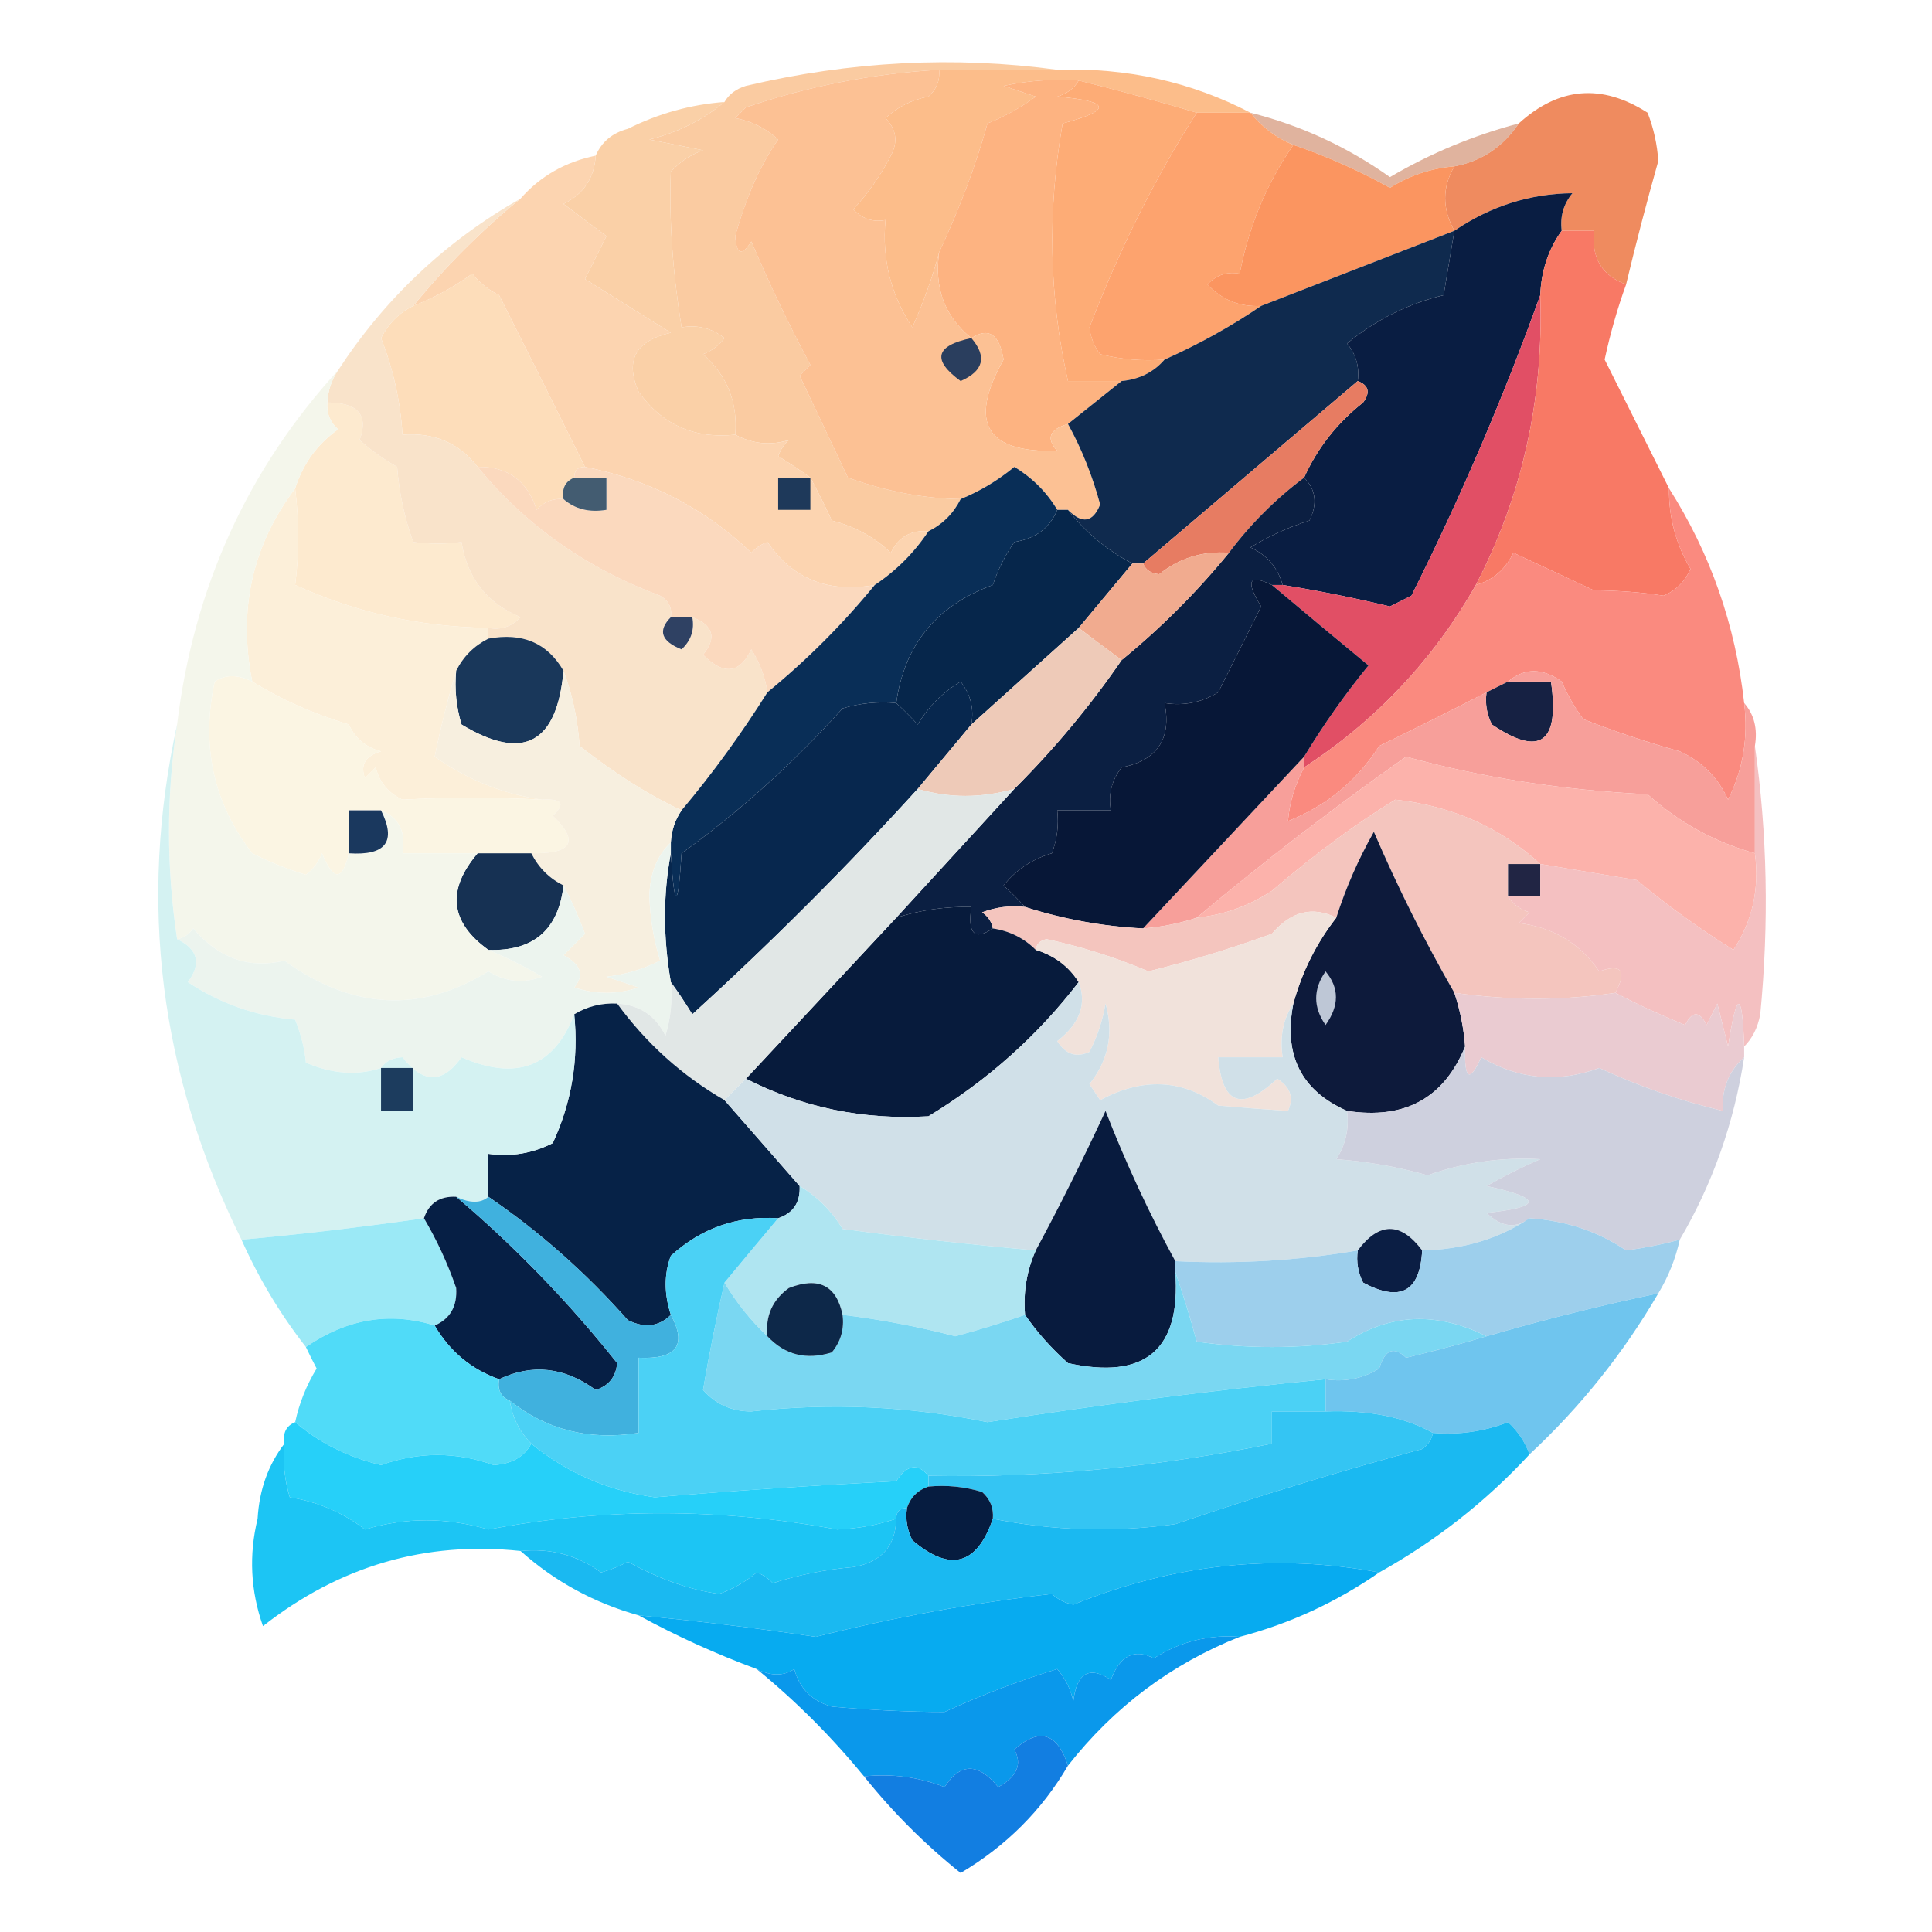 <?xml version="1.0" encoding="UTF-8"?>
<!DOCTYPE svg PUBLIC "-//W3C//DTD SVG 1.1//EN" "http://www.w3.org/Graphics/SVG/1.1/DTD/svg11.dtd">
<svg xmlns="http://www.w3.org/2000/svg" version="1.1" width="180px" height="180px" style="shape-rendering:geometricPrecision; text-rendering:geometricPrecision; image-rendering:optimizeQuality; fill-rule:evenodd; clip-rule:evenodd" xmlns:xlink="http://www.w3.org/1999/xlink">
<g><path style="opacity:0.999" fill="#fcbd8a" d="M 87.5,6.5 C 91.167,6.5 94.833,6.5 98.5,6.5C 104.964,6.286 110.964,7.619 116.5,10.5C 114.833,10.5 113.167,10.5 111.5,10.5C 107.947,9.439 104.281,8.439 100.5,7.5C 98.143,7.337 95.81,7.503 93.5,8C 94.5,8.333 95.5,8.667 96.5,9C 95.109,10.02 93.609,10.853 92,11.5C 90.923,15.381 89.423,19.381 87.5,23.5C 86.876,25.834 86.043,28.167 85,30.5C 82.994,27.464 82.16,24.131 82.5,20.5C 81.325,20.719 80.325,20.386 79.5,19.5C 80.906,17.974 82.072,16.307 83,14.5C 83.684,13.216 83.517,12.05 82.5,11C 83.623,9.956 84.956,9.29 86.5,9C 87.252,8.329 87.586,7.496 87.5,6.5 Z"/></g>
<g><path style="opacity:0.999" fill="#fdac76" d="M 100.5,7.5 C 104.281,8.439 107.947,9.439 111.5,10.5C 107.675,16.452 104.342,23.119 101.5,30.5C 101.608,31.442 101.941,32.275 102.5,33C 104.473,33.495 106.473,33.662 108.5,33.5C 107.486,34.674 106.153,35.34 104.5,35.5C 102.833,35.5 101.167,35.5 99.5,35.5C 97.737,27.665 97.571,19.665 99,11.5C 103.665,10.261 103.498,9.428 98.5,9C 99.416,8.722 100.082,8.222 100.5,7.5 Z"/></g>
<g><path style="opacity:0.996" fill="#ef8b5f" d="M 151.5,26.5 C 149.259,25.7 148.259,24.034 148.5,21.5C 147.5,21.5 146.5,21.5 145.5,21.5C 145.33,20.178 145.663,19.011 146.5,18C 142.529,18.045 138.862,19.212 135.5,21.5C 134.359,19.451 134.359,17.451 135.5,15.5C 138.025,15.023 140.025,13.69 141.5,11.5C 145.236,8.1 149.236,7.767 153.5,10.5C 154.063,11.938 154.397,13.438 154.5,15C 153.423,18.808 152.423,22.642 151.5,26.5 Z"/></g>
<g><path style="opacity:1" fill="#facba1" d="M 98.5,6.5 C 94.833,6.5 91.167,6.5 87.5,6.5C 81.327,6.854 75.327,8.021 69.5,10C 69.167,10.333 68.833,10.667 68.5,11C 70.044,11.29 71.377,11.956 72.5,13C 70.855,15.332 69.522,18.332 68.5,22C 68.611,23.721 69.111,23.888 70,22.5C 71.669,26.426 73.503,30.259 75.5,34C 75.167,34.333 74.833,34.667 74.5,35C 76.004,38.184 77.504,41.351 79,44.5C 82.571,45.783 86.071,46.45 89.5,46.5C 88.833,47.833 87.833,48.833 86.5,49.5C 84.876,49.36 83.71,50.027 83,51.5C 81.448,50.034 79.615,49.034 77.5,48.5C 76.828,47.051 76.161,45.718 75.5,44.5C 74.602,43.842 73.602,43.176 72.5,42.5C 72.709,41.914 73.043,41.414 73.5,41C 71.772,41.526 70.106,41.359 68.5,40.5C 68.747,37.495 67.747,34.995 65.5,33C 66.308,32.692 66.975,32.192 67.5,31.5C 66.311,30.571 64.978,30.238 63.5,30.5C 62.664,25.308 62.331,20.474 62.5,16C 63.328,15.085 64.328,14.419 65.5,14C 63.833,13.667 62.167,13.333 60.5,13C 63.174,12.33 65.507,11.163 67.5,9.5C 67.918,8.778 68.584,8.278 69.5,8C 79.243,5.702 88.91,5.202 98.5,6.5 Z"/></g>
<g><path style="opacity:1" fill="#fdb381" d="M 100.5,7.5 C 100.082,8.222 99.416,8.722 98.5,9C 103.498,9.428 103.665,10.261 99,11.5C 97.571,19.665 97.737,27.665 99.5,35.5C 101.167,35.5 102.833,35.5 104.5,35.5C 102.833,36.833 101.167,38.167 99.5,39.5C 97.767,40.008 97.434,40.841 98.5,42C 91.854,42.215 90.188,39.382 93.5,33.5C 93.108,31.129 92.108,30.462 90.5,31.5C 88.018,29.497 87.018,26.831 87.5,23.5C 89.423,19.381 90.923,15.381 92,11.5C 93.609,10.853 95.109,10.02 96.5,9C 95.5,8.667 94.5,8.333 93.5,8C 95.81,7.503 98.143,7.337 100.5,7.5 Z"/></g>
<g><path style="opacity:0.999" fill="#fad0a7" d="M 67.5,9.5 C 65.507,11.163 63.174,12.33 60.5,13C 62.167,13.333 63.833,13.667 65.5,14C 64.328,14.419 63.328,15.085 62.5,16C 62.331,20.474 62.664,25.308 63.5,30.5C 64.978,30.238 66.311,30.571 67.5,31.5C 66.975,32.192 66.308,32.692 65.5,33C 67.747,34.995 68.747,37.495 68.5,40.5C 64.679,40.897 61.679,39.564 59.5,36.5C 58.213,33.578 59.213,31.745 62.5,31C 59.833,29.333 57.167,27.667 54.5,26C 55.167,24.667 55.833,23.333 56.5,22C 55.167,21 53.833,20 52.5,19C 54.376,18.082 55.376,16.582 55.5,14.5C 56.058,13.21 57.058,12.377 58.5,12C 61.353,10.57 64.353,9.737 67.5,9.5 Z"/></g>
<g><path style="opacity:0.753" fill="#d59a7e" d="M 116.5,10.5 C 121.202,11.684 125.535,13.684 129.5,16.5C 133.262,14.287 137.262,12.62 141.5,11.5C 140.025,13.69 138.025,15.023 135.5,15.5C 133.325,15.682 131.325,16.349 129.5,17.5C 126.627,15.897 123.627,14.564 120.5,13.5C 118.924,12.857 117.59,11.857 116.5,10.5 Z"/></g>
<g><path style="opacity:1" fill="#fcc194" d="M 87.5,6.5 C 87.586,7.496 87.252,8.329 86.5,9C 84.956,9.29 83.623,9.956 82.5,11C 83.517,12.05 83.684,13.216 83,14.5C 82.072,16.307 80.906,17.974 79.5,19.5C 80.325,20.386 81.325,20.719 82.5,20.5C 82.16,24.131 82.994,27.464 85,30.5C 86.043,28.167 86.876,25.834 87.5,23.5C 87.018,26.831 88.018,29.497 90.5,31.5C 92.108,30.462 93.108,31.129 93.5,33.5C 90.188,39.382 91.854,42.215 98.5,42C 97.434,40.841 97.767,40.008 99.5,39.5C 100.778,41.823 101.778,44.323 102.5,47C 101.824,48.683 100.824,48.85 99.5,47.5C 99.167,47.5 98.833,47.5 98.5,47.5C 97.521,45.855 96.188,44.521 94.5,43.5C 92.971,44.763 91.305,45.763 89.5,46.5C 86.071,46.45 82.571,45.783 79,44.5C 77.504,41.351 76.004,38.184 74.5,35C 74.833,34.667 75.167,34.333 75.5,34C 73.503,30.259 71.669,26.426 70,22.5C 69.111,23.888 68.611,23.721 68.5,22C 69.522,18.332 70.855,15.332 72.5,13C 71.377,11.956 70.044,11.29 68.5,11C 68.833,10.667 69.167,10.333 69.5,10C 75.327,8.021 81.327,6.854 87.5,6.5 Z"/></g>
<g><path style="opacity:1" fill="#fda36e" d="M 111.5,10.5 C 113.167,10.5 114.833,10.5 116.5,10.5C 117.59,11.857 118.924,12.857 120.5,13.5C 118.015,17.084 116.349,21.084 115.5,25.5C 114.325,25.281 113.325,25.614 112.5,26.5C 113.85,27.95 115.516,28.617 117.5,28.5C 114.728,30.39 111.728,32.057 108.5,33.5C 106.473,33.662 104.473,33.495 102.5,33C 101.941,32.275 101.608,31.442 101.5,30.5C 104.342,23.119 107.675,16.452 111.5,10.5 Z"/></g>
<g><path style="opacity:0.996" fill="#fb9560" d="M 120.5,13.5 C 123.627,14.564 126.627,15.897 129.5,17.5C 131.325,16.349 133.325,15.682 135.5,15.5C 134.359,17.451 134.359,19.451 135.5,21.5C 129.489,23.84 123.489,26.173 117.5,28.5C 115.516,28.617 113.85,27.95 112.5,26.5C 113.325,25.614 114.325,25.281 115.5,25.5C 116.349,21.084 118.015,17.084 120.5,13.5 Z"/></g>
<g><path style="opacity:1" fill="#fcd4b0" d="M 55.5,14.5 C 55.376,16.582 54.376,18.082 52.5,19C 53.833,20 55.167,21 56.5,22C 55.833,23.333 55.167,24.667 54.5,26C 57.167,27.667 59.833,29.333 62.5,31C 59.213,31.745 58.213,33.578 59.5,36.5C 61.679,39.564 64.679,40.897 68.5,40.5C 70.106,41.359 71.772,41.526 73.5,41C 73.043,41.414 72.709,41.914 72.5,42.5C 73.602,43.176 74.602,43.842 75.5,44.5C 76.161,45.718 76.828,47.051 77.5,48.5C 79.615,49.034 81.448,50.034 83,51.5C 83.71,50.027 84.876,49.36 86.5,49.5C 85.167,51.5 83.5,53.167 81.5,54.5C 77.17,55.268 73.837,53.935 71.5,50.5C 70.914,50.709 70.414,51.043 70,51.5C 65.667,47.36 60.5,44.694 54.5,43.5C 51.862,38.183 49.196,32.85 46.5,27.5C 45.522,27.023 44.689,26.357 44,25.5C 42.259,26.758 40.426,27.758 38.5,28.5C 41.527,24.806 44.86,21.473 48.5,18.5C 50.336,16.412 52.669,15.079 55.5,14.5 Z"/></g>
<g><path style="opacity:1" fill="#fdddba" d="M 54.5,43.5 C 53.833,43.5 53.5,43.833 53.5,44.5C 52.662,44.842 52.328,45.508 52.5,46.5C 51.504,46.414 50.671,46.748 50,47.5C 49.125,44.785 47.292,43.452 44.5,43.5C 42.771,41.273 40.438,40.273 37.5,40.5C 37.308,37.399 36.642,34.399 35.5,31.5C 36.188,30.145 37.188,29.145 38.5,28.5C 40.426,27.758 42.259,26.758 44,25.5C 44.689,26.357 45.522,27.023 46.5,27.5C 49.196,32.85 51.862,38.183 54.5,43.5 Z"/></g>
<g><path style="opacity:1" fill="#0f2a4e" d="M 135.5,21.5 C 135.167,23.5 134.833,25.5 134.5,27.5C 131.193,28.288 128.193,29.788 125.5,32C 126.337,33.011 126.67,34.178 126.5,35.5C 119.858,41.137 113.192,46.804 106.5,52.5C 106.167,52.5 105.833,52.5 105.5,52.5C 103.119,51.249 101.119,49.583 99.5,47.5C 100.824,48.85 101.824,48.683 102.5,47C 101.778,44.323 100.778,41.823 99.5,39.5C 101.167,38.167 102.833,36.833 104.5,35.5C 106.153,35.34 107.486,34.674 108.5,33.5C 111.728,32.057 114.728,30.39 117.5,28.5C 123.489,26.173 129.489,23.84 135.5,21.5 Z"/></g>
<g><path style="opacity:0.988" fill="#283d5d" d="M 90.5,31.5 C 91.976,33.23 91.642,34.563 89.5,35.5C 86.806,33.536 87.139,32.203 90.5,31.5 Z"/></g>
<g><path style="opacity:1" fill="#091d42" d="M 145.5,21.5 C 144.262,23.214 143.595,25.214 143.5,27.5C 140.085,37.006 136.085,46.34 131.5,55.5C 130.833,55.833 130.167,56.167 129.5,56.5C 126.18,55.703 122.846,55.036 119.5,54.5C 119.056,52.887 118.056,51.72 116.5,51C 118.219,49.943 120.053,49.11 122,48.5C 122.765,46.934 122.598,45.601 121.5,44.5C 122.737,41.755 124.57,39.422 127,37.5C 127.692,36.563 127.525,35.897 126.5,35.5C 126.67,34.178 126.337,33.011 125.5,32C 128.193,29.788 131.193,28.288 134.5,27.5C 134.833,25.5 135.167,23.5 135.5,21.5C 138.862,19.212 142.529,18.045 146.5,18C 145.663,19.011 145.33,20.178 145.5,21.5 Z"/></g>
<g><path style="opacity:1" fill="#fdeacf" d="M 30.5,37.5 C 33.361,37.513 34.361,38.679 33.5,41C 34.579,41.956 35.745,42.789 37,43.5C 37.186,45.901 37.686,48.234 38.5,50.5C 40.07,50.694 41.57,50.694 43,50.5C 43.532,53.865 45.366,56.198 48.5,57.5C 47.675,58.386 46.675,58.719 45.5,58.5C 39.171,58.416 33.171,57.083 27.5,54.5C 27.872,51.617 27.872,48.617 27.5,45.5C 28.224,43.215 29.558,41.382 31.5,40C 30.748,39.329 30.414,38.496 30.5,37.5 Z"/></g>
<g><path style="opacity:1" fill="#e14f65" d="M 143.5,27.5 C 143.833,37.154 141.833,46.154 137.5,54.5C 133.551,61.449 128.218,67.116 121.5,71.5C 121.5,71.167 121.5,70.833 121.5,70.5C 123.295,67.535 125.295,64.702 127.5,62C 124.461,59.49 121.461,56.99 118.5,54.5C 118.833,54.5 119.167,54.5 119.5,54.5C 122.846,55.036 126.18,55.703 129.5,56.5C 130.167,56.167 130.833,55.833 131.5,55.5C 136.085,46.34 140.085,37.006 143.5,27.5 Z"/></g>
<g><path style="opacity:1" fill="#f9e3ca" d="M 48.5,18.5 C 44.86,21.473 41.527,24.806 38.5,28.5C 37.188,29.145 36.188,30.145 35.5,31.5C 36.642,34.399 37.308,37.399 37.5,40.5C 40.438,40.273 42.771,41.273 44.5,43.5C 48.98,48.949 54.646,52.949 61.5,55.5C 62.297,55.957 62.631,56.624 62.5,57.5C 61.263,58.743 61.596,59.743 63.5,60.5C 64.386,59.675 64.719,58.675 64.5,57.5C 66.466,58.255 66.8,59.421 65.5,61C 67.419,62.934 68.919,62.767 70,60.5C 70.791,61.745 71.291,63.078 71.5,64.5C 69.066,68.382 66.399,72.048 63.5,75.5C 60.453,74.082 57.286,72.082 54,69.5C 53.814,66.964 53.314,64.631 52.5,62.5C 51.009,59.909 48.675,58.909 45.5,59.5C 45.5,59.167 45.5,58.833 45.5,58.5C 46.675,58.719 47.675,58.386 48.5,57.5C 45.366,56.198 43.532,53.865 43,50.5C 41.57,50.694 40.07,50.694 38.5,50.5C 37.686,48.234 37.186,45.901 37,43.5C 35.745,42.789 34.579,41.956 33.5,41C 34.361,38.679 33.361,37.513 30.5,37.5C 30.557,36.391 30.89,35.391 31.5,34.5C 35.88,27.786 41.547,22.452 48.5,18.5 Z"/></g>
<g><path style="opacity:1" fill="#1e395a" d="M 75.5,44.5 C 75.5,45.5 75.5,46.5 75.5,47.5C 74.5,47.5 73.5,47.5 72.5,47.5C 72.5,46.5 72.5,45.5 72.5,44.5C 73.5,44.5 74.5,44.5 75.5,44.5 Z"/></g>
<g><path style="opacity:1" fill="#e77c62" d="M 126.5,35.5 C 127.525,35.897 127.692,36.563 127,37.5C 124.57,39.422 122.737,41.755 121.5,44.5C 118.833,46.5 116.5,48.833 114.5,51.5C 112.046,51.321 109.879,51.987 108,53.5C 107.235,53.43 106.735,53.097 106.5,52.5C 113.192,46.804 119.858,41.137 126.5,35.5 Z"/></g>
<g><path style="opacity:1" fill="#f87965" d="M 145.5,21.5 C 146.5,21.5 147.5,21.5 148.5,21.5C 148.259,24.034 149.259,25.7 151.5,26.5C 150.685,28.754 150.019,31.087 149.5,33.5C 151.508,37.517 153.508,41.517 155.5,45.5C 155.462,48.181 156.129,50.681 157.5,53C 156.991,54.169 156.158,55.002 155,55.5C 152.958,55.182 150.791,55.015 148.5,55C 146,53.833 143.5,52.667 141,51.5C 140.241,53.063 139.074,54.063 137.5,54.5C 141.833,46.154 143.833,37.154 143.5,27.5C 143.595,25.214 144.262,23.214 145.5,21.5 Z"/></g>
<g><path style="opacity:1" fill="#fbd9be" d="M 44.5,43.5 C 47.292,43.452 49.125,44.785 50,47.5C 50.671,46.748 51.504,46.414 52.5,46.5C 53.568,47.434 54.901,47.768 56.5,47.5C 56.5,46.5 56.5,45.5 56.5,44.5C 55.5,44.5 54.5,44.5 53.5,44.5C 53.5,43.833 53.833,43.5 54.5,43.5C 60.5,44.694 65.667,47.36 70,51.5C 70.414,51.043 70.914,50.709 71.5,50.5C 73.837,53.935 77.17,55.268 81.5,54.5C 78.5,58.167 75.167,61.5 71.5,64.5C 71.291,63.078 70.791,61.745 70,60.5C 68.919,62.767 67.419,62.934 65.5,61C 66.8,59.421 66.466,58.255 64.5,57.5C 63.833,57.5 63.167,57.5 62.5,57.5C 62.631,56.624 62.297,55.957 61.5,55.5C 54.646,52.949 48.98,48.949 44.5,43.5 Z"/></g>
<g><path style="opacity:1" fill="#435c71" d="M 53.5,44.5 C 54.5,44.5 55.5,44.5 56.5,44.5C 56.5,45.5 56.5,46.5 56.5,47.5C 54.901,47.768 53.568,47.434 52.5,46.5C 52.328,45.508 52.662,44.842 53.5,44.5 Z"/></g>
<g><path style="opacity:1" fill="#06264b" d="M 98.5,47.5 C 98.833,47.5 99.167,47.5 99.5,47.5C 101.119,49.583 103.119,51.249 105.5,52.5C 103.833,54.5 102.167,56.5 100.5,58.5C 97.167,61.5 93.833,64.5 90.5,67.5C 90.762,66.022 90.429,64.689 89.5,63.5C 87.833,64.5 86.5,65.833 85.5,67.5C 84.818,66.757 84.151,66.091 83.5,65.5C 84.261,60.066 87.261,56.399 92.5,54.5C 92.977,53.069 93.643,51.736 94.5,50.5C 96.483,50.185 97.816,49.185 98.5,47.5 Z"/></g>
<g><path style="opacity:1" fill="#fcefd9" d="M 27.5,45.5 C 27.872,48.617 27.872,51.617 27.5,54.5C 33.171,57.083 39.171,58.416 45.5,58.5C 45.5,58.833 45.5,59.167 45.5,59.5C 44.167,60.167 43.167,61.167 42.5,62.5C 41.746,65.023 41.08,67.689 40.5,70.5C 43.595,72.664 46.928,73.998 50.5,74.5C 46.046,74.276 41.712,74.276 37.5,74.5C 36.201,73.91 35.368,72.91 35,71.5C 34.667,71.833 34.333,72.167 34,72.5C 33.544,71.256 34.044,70.423 35.5,70C 34.09,69.632 33.09,68.799 32.5,67.5C 29.155,66.489 26.155,65.156 23.5,63.5C 22.167,56.824 23.5,50.824 27.5,45.5 Z"/></g>
<g><path style="opacity:1" fill="#0b1f42" d="M 121.5,44.5 C 122.598,45.601 122.765,46.934 122,48.5C 120.053,49.11 118.219,49.943 116.5,51C 118.056,51.72 119.056,52.887 119.5,54.5C 119.167,54.5 118.833,54.5 118.5,54.5C 116.345,53.448 116.012,54.114 117.5,56.5C 116.167,59.167 114.833,61.833 113.5,64.5C 111.955,65.452 110.288,65.785 108.5,65.5C 109.167,68.833 107.833,70.833 104.5,71.5C 103.571,72.689 103.238,74.022 103.5,75.5C 101.833,75.5 100.167,75.5 98.5,75.5C 98.657,76.873 98.49,78.207 98,79.5C 96.155,80.049 94.655,81.049 93.5,82.5C 94.243,83.182 94.909,83.849 95.5,84.5C 94.127,84.343 92.793,84.51 91.5,85C 92.056,85.383 92.389,85.883 92.5,86.5C 90.797,87.66 90.131,86.993 90.5,84.5C 88.097,84.448 85.764,84.781 83.5,85.5C 87.167,81.5 90.833,77.5 94.5,73.5C 98.233,69.773 101.566,65.773 104.5,61.5C 108.167,58.5 111.5,55.167 114.5,51.5C 116.5,48.833 118.833,46.5 121.5,44.5 Z"/></g>
<g><path style="opacity:0.999" fill="#fa8a7f" d="M 155.5,45.5 C 159.356,51.565 161.689,58.231 162.5,65.5C 162.892,68.722 162.392,71.722 161,74.5C 160.07,72.448 158.57,70.948 156.5,70C 153.44,69.152 150.44,68.152 147.5,67C 146.707,65.915 146.04,64.748 145.5,63.5C 143.701,62.212 142.035,62.212 140.5,63.5C 139.833,63.833 139.167,64.167 138.5,64.5C 135.282,66.161 131.949,67.828 128.5,69.5C 126.419,72.748 123.586,75.081 120,76.5C 120.134,74.811 120.634,73.144 121.5,71.5C 128.218,67.116 133.551,61.449 137.5,54.5C 139.074,54.063 140.241,53.063 141,51.5C 143.5,52.667 146,53.833 148.5,55C 150.791,55.015 152.958,55.182 155,55.5C 156.158,55.002 156.991,54.169 157.5,53C 156.129,50.681 155.462,48.181 155.5,45.5 Z"/></g>
<g><path style="opacity:1" fill="#f1ab8f" d="M 114.5,51.5 C 111.5,55.167 108.167,58.5 104.5,61.5C 103.128,60.488 101.795,59.488 100.5,58.5C 102.167,56.5 103.833,54.5 105.5,52.5C 105.833,52.5 106.167,52.5 106.5,52.5C 106.735,53.097 107.235,53.43 108,53.5C 109.879,51.987 112.046,51.321 114.5,51.5 Z"/></g>
<g><path style="opacity:1" fill="#2f4163" d="M 62.5,57.5 C 63.167,57.5 63.833,57.5 64.5,57.5C 64.719,58.675 64.386,59.675 63.5,60.5C 61.596,59.743 61.263,58.743 62.5,57.5 Z"/></g>
<g><path style="opacity:1" fill="#092e57" d="M 98.5,47.5 C 97.816,49.185 96.483,50.185 94.5,50.5C 93.643,51.736 92.977,53.069 92.5,54.5C 87.261,56.399 84.261,60.066 83.5,65.5C 81.801,65.34 80.134,65.507 78.5,66C 73.867,71.145 68.867,75.645 63.5,79.5C 63.167,84.833 62.833,84.833 62.5,79.5C 62.5,79.167 62.5,78.833 62.5,78.5C 62.557,77.391 62.89,76.391 63.5,75.5C 66.399,72.048 69.066,68.382 71.5,64.5C 75.167,61.5 78.5,58.167 81.5,54.5C 83.5,53.167 85.167,51.5 86.5,49.5C 87.833,48.833 88.833,47.833 89.5,46.5C 91.305,45.763 92.971,44.763 94.5,43.5C 96.188,44.521 97.521,45.855 98.5,47.5 Z"/></g>
<g><path style="opacity:1" fill="#fbf5e3" d="M 23.5,63.5 C 26.155,65.156 29.155,66.489 32.5,67.5C 33.09,68.799 34.09,69.632 35.5,70C 34.044,70.423 33.544,71.256 34,72.5C 34.333,72.167 34.667,71.833 35,71.5C 35.368,72.91 36.201,73.91 37.5,74.5C 41.712,74.276 46.046,74.276 50.5,74.5C 52.379,74.393 52.712,74.893 51.5,76C 53.994,78.393 53.327,79.56 49.5,79.5C 47.833,79.5 46.167,79.5 44.5,79.5C 42.167,79.5 39.833,79.5 37.5,79.5C 37.843,77.517 37.176,76.183 35.5,75.5C 34.5,75.5 33.5,75.5 32.5,75.5C 32.5,76.833 32.5,78.167 32.5,79.5C 31.904,82.112 31.071,82.112 30,79.5C 29.692,80.308 29.192,80.975 28.5,81.5C 26.775,80.985 25.108,80.318 23.5,79.5C 19.883,74.834 18.716,69.5 20,63.5C 20.986,62.829 22.153,62.829 23.5,63.5 Z"/></g>
<g><path style="opacity:1" fill="#19375a" d="M 45.5,59.5 C 48.675,58.909 51.009,59.909 52.5,62.5C 51.893,69.297 48.726,70.964 43,67.5C 42.507,65.866 42.34,64.199 42.5,62.5C 43.167,61.167 44.167,60.167 45.5,59.5 Z"/></g>
<g><path style="opacity:1" fill="#07274e" d="M 90.5,67.5 C 88.833,69.5 87.167,71.5 85.5,73.5C 78.881,80.785 71.881,87.785 64.5,94.5C 63.824,93.398 63.158,92.398 62.5,91.5C 61.774,87.32 61.774,83.32 62.5,79.5C 62.833,84.833 63.167,84.833 63.5,79.5C 68.867,75.645 73.867,71.145 78.5,66C 80.134,65.507 81.801,65.34 83.5,65.5C 84.151,66.091 84.818,66.757 85.5,67.5C 86.5,65.833 87.833,64.5 89.5,63.5C 90.429,64.689 90.762,66.022 90.5,67.5 Z"/></g>
<g><path style="opacity:1" fill="#162143" d="M 140.5,63.5 C 141.833,63.5 143.167,63.5 144.5,63.5C 145.322,69.209 143.489,70.543 139,67.5C 138.517,66.552 138.351,65.552 138.5,64.5C 139.167,64.167 139.833,63.833 140.5,63.5 Z"/></g>
<g><path style="opacity:1" fill="#eecab8" d="M 100.5,58.5 C 101.795,59.488 103.128,60.488 104.5,61.5C 101.566,65.773 98.233,69.773 94.5,73.5C 91.421,74.372 88.421,74.372 85.5,73.5C 87.167,71.5 88.833,69.5 90.5,67.5C 93.833,64.5 97.167,61.5 100.5,58.5 Z"/></g>
<g><path style="opacity:1" fill="#f7efdf" d="M 42.5,62.5 C 42.34,64.199 42.507,65.866 43,67.5C 48.726,70.964 51.893,69.297 52.5,62.5C 53.314,64.631 53.814,66.964 54,69.5C 57.286,72.082 60.453,74.082 63.5,75.5C 62.89,76.391 62.557,77.391 62.5,78.5C 61.223,79.694 60.556,81.36 60.5,83.5C 60.572,85.56 60.905,87.56 61.5,89.5C 59.922,90.298 58.256,90.798 56.5,91C 57.5,91.333 58.5,91.667 59.5,92C 57.5,92.667 55.5,92.667 53.5,92C 54.458,90.853 54.125,89.853 52.5,89C 53.167,88.333 53.833,87.667 54.5,87C 53.901,85.377 53.234,83.877 52.5,82.5C 51.167,81.833 50.167,80.833 49.5,79.5C 53.327,79.56 53.994,78.393 51.5,76C 52.712,74.893 52.379,74.393 50.5,74.5C 46.928,73.998 43.595,72.664 40.5,70.5C 41.08,67.689 41.746,65.023 42.5,62.5 Z"/></g>
<g><path style="opacity:0.999" fill="#f79f9a" d="M 140.5,63.5 C 142.035,62.212 143.701,62.212 145.5,63.5C 146.04,64.748 146.707,65.915 147.5,67C 150.44,68.152 153.44,69.152 156.5,70C 158.57,70.948 160.07,72.448 161,74.5C 162.392,71.722 162.892,68.722 162.5,65.5C 163.434,66.568 163.768,67.901 163.5,69.5C 163.5,72.833 163.5,76.167 163.5,79.5C 159.739,78.453 156.406,76.62 153.5,74C 145.578,73.617 138.078,72.451 131,70.5C 124.275,75.236 117.775,80.236 111.5,85.5C 109.883,86.038 108.216,86.371 106.5,86.5C 111.528,81.141 116.528,75.807 121.5,70.5C 121.5,70.833 121.5,71.167 121.5,71.5C 120.634,73.144 120.134,74.811 120,76.5C 123.586,75.081 126.419,72.748 128.5,69.5C 131.949,67.828 135.282,66.161 138.5,64.5C 138.351,65.552 138.517,66.552 139,67.5C 143.489,70.543 145.322,69.209 144.5,63.5C 143.167,63.5 141.833,63.5 140.5,63.5 Z"/></g>
<g><path style="opacity:0.999" fill="#fcb2ab" d="M 163.5,79.5 C 163.937,82.807 163.27,85.807 161.5,88.5C 158.39,86.567 155.39,84.401 152.5,82C 149.487,81.498 146.487,80.998 143.5,80.5C 139.785,77.088 135.285,75.088 130,74.5C 126.373,76.71 122.54,79.543 118.5,83C 116.35,84.411 114.016,85.245 111.5,85.5C 117.775,80.236 124.275,75.236 131,70.5C 138.078,72.451 145.578,73.617 153.5,74C 156.406,76.62 159.739,78.453 163.5,79.5 Z"/></g>
<g><path style="opacity:1" fill="#071737" d="M 118.5,54.5 C 121.461,56.99 124.461,59.49 127.5,62C 125.295,64.702 123.295,67.535 121.5,70.5C 116.528,75.807 111.528,81.141 106.5,86.5C 102.738,86.309 99.071,85.642 95.5,84.5C 94.909,83.849 94.243,83.182 93.5,82.5C 94.655,81.049 96.155,80.049 98,79.5C 98.49,78.207 98.657,76.873 98.5,75.5C 100.167,75.5 101.833,75.5 103.5,75.5C 103.238,74.022 103.571,72.689 104.5,71.5C 107.833,70.833 109.167,68.833 108.5,65.5C 110.288,65.785 111.955,65.452 113.5,64.5C 114.833,61.833 116.167,59.167 117.5,56.5C 116.012,54.114 116.345,53.448 118.5,54.5 Z"/></g>
<g><path style="opacity:1" fill="#f4c5be" d="M 143.5,80.5 C 142.5,80.5 141.5,80.5 140.5,80.5C 140.5,81.5 140.5,82.5 140.5,83.5C 140.918,84.222 141.584,84.722 142.5,85C 142.167,85.333 141.833,85.667 141.5,86C 144.71,86.395 147.21,87.895 149,90.5C 151.093,89.766 151.593,90.433 150.5,92.5C 145.684,93.227 140.684,93.227 135.5,92.5C 132.718,87.661 130.218,82.661 128,77.5C 126.546,80.071 125.38,82.738 124.5,85.5C 122.291,84.401 120.291,84.901 118.5,87C 114.725,88.37 110.891,89.536 107,90.5C 103.917,89.194 100.75,88.194 97.5,87.5C 96.893,87.624 96.56,87.957 96.5,88.5C 95.395,87.4 94.062,86.733 92.5,86.5C 92.389,85.883 92.056,85.383 91.5,85C 92.793,84.51 94.127,84.343 95.5,84.5C 99.071,85.642 102.738,86.309 106.5,86.5C 108.216,86.371 109.883,86.038 111.5,85.5C 114.016,85.245 116.35,84.411 118.5,83C 122.54,79.543 126.373,76.71 130,74.5C 135.285,75.088 139.785,77.088 143.5,80.5 Z"/></g>
<g><path style="opacity:1" fill="#212544" d="M 143.5,80.5 C 143.5,81.5 143.5,82.5 143.5,83.5C 142.5,83.5 141.5,83.5 140.5,83.5C 140.5,82.5 140.5,81.5 140.5,80.5C 141.5,80.5 142.5,80.5 143.5,80.5 Z"/></g>
<g><path style="opacity:1" fill="#163153" d="M 44.5,79.5 C 46.167,79.5 47.833,79.5 49.5,79.5C 50.167,80.833 51.167,81.833 52.5,82.5C 52.027,86.638 49.694,88.638 45.5,88.5C 41.921,85.923 41.588,82.923 44.5,79.5 Z"/></g>
<g><path style="opacity:1" fill="#071b3c" d="M 92.5,86.5 C 94.062,86.733 95.395,87.4 96.5,88.5C 98.23,89.026 99.564,90.026 100.5,91.5C 96.675,96.485 92.008,100.652 86.5,104C 80.447,104.363 74.781,103.196 69.5,100.5C 74.167,95.5 78.833,90.5 83.5,85.5C 85.764,84.781 88.097,84.448 90.5,84.5C 90.131,86.993 90.797,87.66 92.5,86.5 Z"/></g>
<g><path style="opacity:1" fill="#f4f6eb" d="M 31.5,34.5 C 30.89,35.391 30.557,36.391 30.5,37.5C 30.414,38.496 30.748,39.329 31.5,40C 29.558,41.382 28.224,43.215 27.5,45.5C 23.5,50.824 22.167,56.824 23.5,63.5C 22.153,62.829 20.986,62.829 20,63.5C 18.716,69.5 19.883,74.834 23.5,79.5C 25.108,80.318 26.775,80.985 28.5,81.5C 29.192,80.975 29.692,80.308 30,79.5C 31.071,82.112 31.904,82.112 32.5,79.5C 35.954,79.733 36.954,78.4 35.5,75.5C 37.176,76.183 37.843,77.517 37.5,79.5C 39.833,79.5 42.167,79.5 44.5,79.5C 41.588,82.923 41.921,85.923 45.5,88.5C 47.158,89.181 48.825,90.015 50.5,91C 48.765,91.651 47.098,91.485 45.5,90.5C 39.163,94.403 32.83,94.07 26.5,89.5C 23.215,90.291 20.382,89.291 18,86.5C 17.617,87.056 17.117,87.389 16.5,87.5C 15.495,80.813 15.495,74.146 16.5,67.5C 18.041,54.763 23.041,43.763 31.5,34.5 Z"/></g>
<g><path style="opacity:1" fill="#1a385e" d="M 35.5,75.5 C 36.954,78.4 35.954,79.733 32.5,79.5C 32.5,78.167 32.5,76.833 32.5,75.5C 33.5,75.5 34.5,75.5 35.5,75.5 Z"/></g>
<g><path style="opacity:1" fill="#0d1a3b" d="M 135.5,92.5 C 136.038,94.117 136.371,95.784 136.5,97.5C 134.527,102.324 130.861,104.324 125.5,103.5C 121.225,101.617 119.558,98.284 120.5,93.5C 121.308,90.55 122.642,87.883 124.5,85.5C 125.38,82.738 126.546,80.071 128,77.5C 130.218,82.661 132.718,87.661 135.5,92.5 Z"/></g>
<g><path style="opacity:0.947" fill="#f4bdbe" d="M 163.5,69.5 C 164.657,77.656 164.823,85.99 164,94.5C 163.768,95.737 163.268,96.737 162.5,97.5C 162.318,92.206 161.818,92.206 161,97.5C 160.667,96.167 160.333,94.833 160,93.5C 159.667,94.167 159.333,94.833 159,95.5C 158.333,94.167 157.667,94.167 157,95.5C 154.749,94.588 152.583,93.588 150.5,92.5C 151.593,90.433 151.093,89.766 149,90.5C 147.21,87.895 144.71,86.395 141.5,86C 141.833,85.667 142.167,85.333 142.5,85C 141.584,84.722 140.918,84.222 140.5,83.5C 141.5,83.5 142.5,83.5 143.5,83.5C 143.5,82.5 143.5,81.5 143.5,80.5C 146.487,80.998 149.487,81.498 152.5,82C 155.39,84.401 158.39,86.567 161.5,88.5C 163.27,85.807 163.937,82.807 163.5,79.5C 163.5,76.167 163.5,72.833 163.5,69.5 Z"/></g>
<g><path style="opacity:1" fill="#ecf4ee" d="M 62.5,78.5 C 62.5,78.833 62.5,79.167 62.5,79.5C 61.774,83.32 61.774,87.32 62.5,91.5C 62.66,93.199 62.493,94.866 62,96.5C 61.082,94.624 59.582,93.624 57.5,93.5C 56.041,93.433 54.708,93.766 53.5,94.5C 51.623,99.401 48.123,100.734 43,98.5C 41.258,100.973 39.425,100.973 37.5,98.5C 36.584,98.543 35.917,98.876 35.5,99.5C 33.283,100.227 30.95,100.06 28.5,99C 28.384,97.732 28.051,96.398 27.5,95C 23.863,94.68 20.529,93.514 17.5,91.5C 18.789,89.781 18.455,88.447 16.5,87.5C 17.117,87.389 17.617,87.056 18,86.5C 20.382,89.291 23.215,90.291 26.5,89.5C 32.83,94.07 39.163,94.403 45.5,90.5C 47.098,91.485 48.765,91.651 50.5,91C 48.825,90.015 47.158,89.181 45.5,88.5C 49.694,88.638 52.027,86.638 52.5,82.5C 53.234,83.877 53.901,85.377 54.5,87C 53.833,87.667 53.167,88.333 52.5,89C 54.125,89.853 54.458,90.853 53.5,92C 55.5,92.667 57.5,92.667 59.5,92C 58.5,91.667 57.5,91.333 56.5,91C 58.256,90.798 59.922,90.298 61.5,89.5C 60.905,87.56 60.572,85.56 60.5,83.5C 60.556,81.36 61.223,79.694 62.5,78.5 Z"/></g>
<g><path style="opacity:1" fill="#bec7d6" d="M 123.5,90.5 C 124.788,92.035 124.788,93.701 123.5,95.5C 122.334,93.833 122.334,92.166 123.5,90.5 Z"/></g>
<g><path style="opacity:1" fill="#e1e7e6" d="M 85.5,73.5 C 88.421,74.372 91.421,74.372 94.5,73.5C 90.833,77.5 87.167,81.5 83.5,85.5C 78.833,90.5 74.167,95.5 69.5,100.5C 68.833,101.167 68.167,101.833 67.5,102.5C 63.544,100.212 60.211,97.212 57.5,93.5C 59.582,93.624 61.082,94.624 62,96.5C 62.493,94.866 62.66,93.199 62.5,91.5C 63.158,92.398 63.824,93.398 64.5,94.5C 71.881,87.785 78.881,80.785 85.5,73.5 Z"/></g>
<g><path style="opacity:1" fill="#eacbd1" d="M 150.5,92.5 C 152.583,93.588 154.749,94.588 157,95.5C 157.667,94.167 158.333,94.167 159,95.5C 159.333,94.833 159.667,94.167 160,93.5C 160.333,94.833 160.667,96.167 161,97.5C 161.818,92.206 162.318,92.206 162.5,97.5C 162.5,97.833 162.5,98.167 162.5,98.5C 161.069,99.78 160.402,101.447 160.5,103.5C 156.57,102.556 152.737,101.222 149,99.5C 145.168,100.916 141.501,100.583 138,98.5C 136.913,100.932 136.413,100.598 136.5,97.5C 136.371,95.784 136.038,94.117 135.5,92.5C 140.684,93.227 145.684,93.227 150.5,92.5 Z"/></g>
<g><path style="opacity:1" fill="#f1e2db" d="M 124.5,85.5 C 122.642,87.883 121.308,90.55 120.5,93.5C 119.549,94.919 119.216,96.585 119.5,98.5C 117.5,98.5 115.5,98.5 113.5,98.5C 113.859,102.926 115.693,103.593 119,100.5C 120.23,101.275 120.563,102.275 120,103.5C 118.026,103.374 115.859,103.208 113.5,103C 110.127,100.535 106.46,100.368 102.5,102.5C 102.167,102 101.833,101.5 101.5,101C 103.278,98.775 103.778,96.275 103,93.5C 102.727,95.101 102.227,96.601 101.5,98C 100.275,98.563 99.275,98.23 98.5,97C 100.606,95.363 101.272,93.529 100.5,91.5C 99.564,90.026 98.23,89.026 96.5,88.5C 96.56,87.957 96.893,87.624 97.5,87.5C 100.75,88.194 103.917,89.194 107,90.5C 110.891,89.536 114.725,88.37 118.5,87C 120.291,84.901 122.291,84.401 124.5,85.5 Z"/></g>
<g><path style="opacity:1" fill="#062247" d="M 57.5,93.5 C 60.211,97.212 63.544,100.212 67.5,102.5C 69.833,105.167 72.167,107.833 74.5,110.5C 74.573,112.027 73.906,113.027 72.5,113.5C 68.669,113.249 65.336,114.416 62.5,117C 61.862,118.707 61.862,120.54 62.5,122.5C 61.399,123.598 60.066,123.765 58.5,123C 54.572,118.564 50.239,114.731 45.5,111.5C 45.5,110.167 45.5,108.833 45.5,107.5C 47.604,107.799 49.604,107.466 51.5,106.5C 53.256,102.712 53.922,98.712 53.5,94.5C 54.708,93.766 56.041,93.433 57.5,93.5 Z"/></g>
<g><path style="opacity:0.999" fill="#d4f2f2" d="M 16.5,67.5 C 15.495,74.146 15.495,80.813 16.5,87.5C 18.455,88.447 18.789,89.781 17.5,91.5C 20.529,93.514 23.863,94.68 27.5,95C 28.051,96.398 28.384,97.732 28.5,99C 30.95,100.06 33.283,100.227 35.5,99.5C 35.917,98.876 36.584,98.543 37.5,98.5C 39.425,100.973 41.258,100.973 43,98.5C 48.123,100.734 51.623,99.401 53.5,94.5C 53.922,98.712 53.256,102.712 51.5,106.5C 49.604,107.466 47.604,107.799 45.5,107.5C 45.5,108.833 45.5,110.167 45.5,111.5C 44.798,112.116 43.798,112.116 42.5,111.5C 40.973,111.427 39.973,112.094 39.5,113.5C 33.6,114.344 27.933,115.011 22.5,115.5C 14.873,100.077 12.873,84.077 16.5,67.5 Z"/></g>
<g><path style="opacity:1" fill="#1c3c5e" d="M 35.5,99.5 C 36.5,99.5 37.5,99.5 38.5,99.5C 38.5,100.833 38.5,102.167 38.5,103.5C 37.5,103.5 36.5,103.5 35.5,103.5C 35.5,102.167 35.5,100.833 35.5,99.5 Z"/></g>
<g><path style="opacity:1" fill="#d0e0e8" d="M 100.5,91.5 C 101.272,93.529 100.606,95.363 98.5,97C 99.275,98.23 100.275,98.563 101.5,98C 102.227,96.601 102.727,95.101 103,93.5C 103.778,96.275 103.278,98.775 101.5,101C 101.833,101.5 102.167,102 102.5,102.5C 106.46,100.368 110.127,100.535 113.5,103C 115.859,103.208 118.026,103.374 120,103.5C 120.563,102.275 120.23,101.275 119,100.5C 115.693,103.593 113.859,102.926 113.5,98.5C 115.5,98.5 117.5,98.5 119.5,98.5C 119.216,96.585 119.549,94.919 120.5,93.5C 119.558,98.284 121.225,101.617 125.5,103.5C 125.714,105.144 125.38,106.644 124.5,108C 127.426,108.218 130.26,108.718 133,109.5C 136.406,108.293 139.906,107.793 143.5,108C 141.779,108.739 140.113,109.573 138.5,110.5C 143.721,111.624 143.721,112.458 138.5,113C 139.878,114.334 141.211,114.501 142.5,113.5C 139.665,115.413 136.332,116.413 132.5,116.5C 130.5,113.833 128.5,113.833 126.5,116.5C 120.925,117.452 115.259,117.786 109.5,117.5C 107.057,113.025 104.89,108.358 103,103.5C 100.903,108.016 98.737,112.35 96.5,116.5C 90.501,115.966 84.501,115.299 78.5,114.5C 77.479,112.812 76.145,111.479 74.5,110.5C 72.167,107.833 69.833,105.167 67.5,102.5C 68.167,101.833 68.833,101.167 69.5,100.5C 74.781,103.196 80.447,104.363 86.5,104C 92.008,100.652 96.675,96.485 100.5,91.5 Z"/></g>
<g><path style="opacity:1" fill="#ced0de" d="M 136.5,97.5 C 136.413,100.598 136.913,100.932 138,98.5C 141.501,100.583 145.168,100.916 149,99.5C 152.737,101.222 156.57,102.556 160.5,103.5C 160.402,101.447 161.069,99.78 162.5,98.5C 161.561,104.619 159.561,110.286 156.5,115.5C 154.874,115.938 153.207,116.272 151.5,116.5C 148.87,114.721 145.87,113.721 142.5,113.5C 141.211,114.501 139.878,114.334 138.5,113C 143.721,112.458 143.721,111.624 138.5,110.5C 140.113,109.573 141.779,108.739 143.5,108C 139.906,107.793 136.406,108.293 133,109.5C 130.26,108.718 127.426,108.218 124.5,108C 125.38,106.644 125.714,105.144 125.5,103.5C 130.861,104.324 134.527,102.324 136.5,97.5 Z"/></g>
<g><path style="opacity:1" fill="#081b3e" d="M 109.5,117.5 C 109.5,117.833 109.5,118.167 109.5,118.5C 110.037,125.745 106.704,128.578 99.5,127C 97.93,125.603 96.596,124.103 95.5,122.5C 95.325,120.379 95.659,118.379 96.5,116.5C 98.737,112.35 100.903,108.016 103,103.5C 104.89,108.358 107.057,113.025 109.5,117.5 Z"/></g>
<g><path style="opacity:1" fill="#afe5f1" d="M 74.5,110.5 C 76.145,111.479 77.479,112.812 78.5,114.5C 84.501,115.299 90.501,115.966 96.5,116.5C 95.659,118.379 95.325,120.379 95.5,122.5C 93.444,123.216 91.277,123.883 89,124.5C 85.572,123.604 82.072,122.938 78.5,122.5C 77.928,119.756 76.262,118.923 73.5,120C 71.963,121.11 71.296,122.61 71.5,124.5C 69.926,123.016 68.593,121.349 67.5,119.5C 69.114,117.544 70.781,115.544 72.5,113.5C 73.906,113.027 74.573,112.027 74.5,110.5 Z"/></g>
<g><path style="opacity:1" fill="#0b1e44" d="M 132.5,116.5 C 132.299,120.35 130.466,121.35 127,119.5C 126.517,118.552 126.351,117.552 126.5,116.5C 128.5,113.833 130.5,113.833 132.5,116.5 Z"/></g>
<g><path style="opacity:1" fill="#9be9f6" d="M 39.5,113.5 C 40.71,115.552 41.71,117.718 42.5,120C 42.613,121.699 41.947,122.866 40.5,123.5C 36.327,122.198 32.327,122.865 28.5,125.5C 26.102,122.429 24.102,119.095 22.5,115.5C 27.933,115.011 33.6,114.344 39.5,113.5 Z"/></g>
<g><path style="opacity:1" fill="#9dcfec" d="M 142.5,113.5 C 145.87,113.721 148.87,114.721 151.5,116.5C 153.207,116.272 154.874,115.938 156.5,115.5C 156.107,117.284 155.441,118.95 154.5,120.5C 149.118,121.627 143.785,122.96 138.5,124.5C 133.902,122.199 129.569,122.365 125.5,125C 120.833,125.667 116.167,125.667 111.5,125C 110.883,122.723 110.216,120.556 109.5,118.5C 109.5,118.167 109.5,117.833 109.5,117.5C 115.259,117.786 120.925,117.452 126.5,116.5C 126.351,117.552 126.517,118.552 127,119.5C 130.466,121.35 132.299,120.35 132.5,116.5C 136.332,116.413 139.665,115.413 142.5,113.5 Z"/></g>
<g><path style="opacity:1" fill="#061f45" d="M 42.5,111.5 C 47.981,116.149 52.981,121.316 57.5,127C 57.386,128.28 56.72,129.113 55.5,129.5C 52.596,127.368 49.596,127.034 46.5,128.5C 43.911,127.581 41.911,125.914 40.5,123.5C 41.947,122.866 42.613,121.699 42.5,120C 41.71,117.718 40.71,115.552 39.5,113.5C 39.973,112.094 40.973,111.427 42.5,111.5 Z"/></g>
<g><path style="opacity:1" fill="#7ad7f2" d="M 109.5,118.5 C 110.216,120.556 110.883,122.723 111.5,125C 116.167,125.667 120.833,125.667 125.5,125C 129.569,122.365 133.902,122.199 138.5,124.5C 136.107,125.21 133.607,125.877 131,126.5C 129.869,125.396 129.035,125.729 128.5,127.5C 126.955,128.452 125.288,128.785 123.5,128.5C 112.924,129.533 102.424,130.866 92,132.5C 84.732,131.006 77.399,130.673 70,131.5C 68.188,131.507 66.688,130.84 65.5,129.5C 66.097,126.029 66.764,122.695 67.5,119.5C 68.593,121.349 69.926,123.016 71.5,124.5C 73.126,126.243 75.126,126.743 77.5,126C 78.337,124.989 78.67,123.822 78.5,122.5C 82.072,122.938 85.572,123.604 89,124.5C 91.277,123.883 93.444,123.216 95.5,122.5C 96.596,124.103 97.93,125.603 99.5,127C 106.704,128.578 110.037,125.745 109.5,118.5 Z"/></g>
<g><path style="opacity:1" fill="#0d2849" d="M 78.5,122.5 C 78.67,123.822 78.337,124.989 77.5,126C 75.126,126.743 73.126,126.243 71.5,124.5C 71.296,122.61 71.963,121.11 73.5,120C 76.262,118.923 77.928,119.756 78.5,122.5 Z"/></g>
<g><path style="opacity:1" fill="#6fc5ee" d="M 154.5,120.5 C 151.229,126.102 147.229,131.102 142.5,135.5C 142.092,134.357 141.425,133.357 140.5,132.5C 138.253,133.374 135.92,133.708 133.5,133.5C 130.843,132.021 127.51,131.355 123.5,131.5C 123.5,130.5 123.5,129.5 123.5,128.5C 125.288,128.785 126.955,128.452 128.5,127.5C 129.035,125.729 129.869,125.396 131,126.5C 133.607,125.877 136.107,125.21 138.5,124.5C 143.785,122.96 149.118,121.627 154.5,120.5 Z"/></g>
<g><path style="opacity:1" fill="#40b1de" d="M 42.5,111.5 C 43.798,112.116 44.798,112.116 45.5,111.5C 50.239,114.731 54.572,118.564 58.5,123C 60.066,123.765 61.399,123.598 62.5,122.5C 64.035,125.33 63.035,126.663 59.5,126.5C 59.5,128.833 59.5,131.167 59.5,133.5C 54.928,134.231 50.928,133.231 47.5,130.5C 46.662,130.158 46.328,129.492 46.5,128.5C 49.596,127.034 52.596,127.368 55.5,129.5C 56.72,129.113 57.386,128.28 57.5,127C 52.981,121.316 47.981,116.149 42.5,111.5 Z"/></g>
<g><path style="opacity:1" fill="#50dbf8" d="M 40.5,123.5 C 41.911,125.914 43.911,127.581 46.5,128.5C 46.328,129.492 46.662,130.158 47.5,130.5C 47.733,132.062 48.4,133.395 49.5,134.5C 48.848,135.725 47.681,136.392 46,136.5C 42.493,135.247 38.993,135.247 35.5,136.5C 32.399,135.753 29.732,134.419 27.5,132.5C 27.877,130.742 28.544,129.075 29.5,127.5C 29.137,126.817 28.804,126.15 28.5,125.5C 32.327,122.865 36.327,122.198 40.5,123.5 Z"/></g>
<g><path style="opacity:1" fill="#4bd1f5" d="M 72.5,113.5 C 70.781,115.544 69.114,117.544 67.5,119.5C 66.764,122.695 66.097,126.029 65.5,129.5C 66.688,130.84 68.188,131.507 70,131.5C 77.399,130.673 84.732,131.006 92,132.5C 102.424,130.866 112.924,129.533 123.5,128.5C 123.5,129.5 123.5,130.5 123.5,131.5C 121.833,131.5 120.167,131.5 118.5,131.5C 118.5,132.5 118.5,133.5 118.5,134.5C 107.864,136.683 97.197,137.683 86.5,137.5C 85.503,136.287 84.503,136.454 83.5,138C 75.712,138.397 68.212,138.897 61,139.5C 56.647,138.888 52.814,137.221 49.5,134.5C 48.4,133.395 47.733,132.062 47.5,130.5C 50.928,133.231 54.928,134.231 59.5,133.5C 59.5,131.167 59.5,128.833 59.5,126.5C 63.035,126.663 64.035,125.33 62.5,122.5C 61.862,120.54 61.862,118.707 62.5,117C 65.336,114.416 68.669,113.249 72.5,113.5 Z"/></g>
<g><path style="opacity:1" fill="#26d0f9" d="M 27.5,132.5 C 29.732,134.419 32.399,135.753 35.5,136.5C 38.993,135.247 42.493,135.247 46,136.5C 47.681,136.392 48.848,135.725 49.5,134.5C 52.814,137.221 56.647,138.888 61,139.5C 68.212,138.897 75.712,138.397 83.5,138C 84.503,136.454 85.503,136.287 86.5,137.5C 86.5,137.833 86.5,138.167 86.5,138.5C 85.5,138.833 84.833,139.5 84.5,140.5C 83.833,140.5 83.5,140.833 83.5,141.5C 81.757,142.086 79.924,142.419 78,142.5C 67.02,140.478 56.187,140.478 45.5,142.5C 41.604,141.36 37.771,141.36 34,142.5C 31.962,140.928 29.629,139.928 27,139.5C 26.506,137.866 26.34,136.199 26.5,134.5C 26.328,133.508 26.662,132.842 27.5,132.5 Z"/></g>
<g><path style="opacity:1" fill="#1cc5f4" d="M 26.5,134.5 C 26.34,136.199 26.506,137.866 27,139.5C 29.629,139.928 31.962,140.928 34,142.5C 37.771,141.36 41.604,141.36 45.5,142.5C 56.187,140.478 67.02,140.478 78,142.5C 79.924,142.419 81.757,142.086 83.5,141.5C 83.439,144.05 82.106,145.55 79.5,146C 76.905,146.226 74.405,146.726 72,147.5C 71.586,147.043 71.086,146.709 70.5,146.5C 69.452,147.383 68.285,148.05 67,148.5C 64.273,148.128 61.44,147.128 58.5,145.5C 57.706,145.931 56.873,146.265 56,146.5C 53.79,144.889 51.29,144.222 48.5,144.5C 39.647,143.558 31.647,145.892 24.5,151.5C 23.343,148.216 23.176,144.882 24,141.5C 24.156,138.809 24.989,136.476 26.5,134.5 Z"/></g>
<g><path style="opacity:1" fill="#34c5f3" d="M 123.5,131.5 C 127.51,131.355 130.843,132.021 133.5,133.5C 133.389,134.117 133.056,134.617 132.5,135C 124.762,137.081 117.095,139.415 109.5,142C 103.751,142.785 98.084,142.618 92.5,141.5C 92.586,140.504 92.252,139.671 91.5,139C 89.866,138.506 88.199,138.34 86.5,138.5C 86.5,138.167 86.5,137.833 86.5,137.5C 97.197,137.683 107.864,136.683 118.5,134.5C 118.5,133.5 118.5,132.5 118.5,131.5C 120.167,131.5 121.833,131.5 123.5,131.5 Z"/></g>
<g><path style="opacity:1" fill="#061c40" d="M 86.5,138.5 C 88.199,138.34 89.866,138.506 91.5,139C 92.252,139.671 92.586,140.504 92.5,141.5C 91.018,145.829 88.518,146.496 85,143.5C 84.517,142.552 84.35,141.552 84.5,140.5C 84.833,139.5 85.5,138.833 86.5,138.5 Z"/></g>
<g><path style="opacity:1" fill="#1ab9f1" d="M 142.5,135.5 C 138.432,139.899 133.765,143.565 128.5,146.5C 118.852,144.703 109.352,145.703 100,149.5C 99.228,149.355 98.561,149.022 98,148.5C 90.586,149.353 83.253,150.686 76,152.5C 70.725,151.714 65.225,151.047 59.5,150.5C 55.349,149.34 51.682,147.34 48.5,144.5C 51.29,144.222 53.79,144.889 56,146.5C 56.873,146.265 57.706,145.931 58.5,145.5C 61.44,147.128 64.273,148.128 67,148.5C 68.285,148.05 69.452,147.383 70.5,146.5C 71.086,146.709 71.586,147.043 72,147.5C 74.405,146.726 76.905,146.226 79.5,146C 82.106,145.55 83.439,144.05 83.5,141.5C 83.5,140.833 83.833,140.5 84.5,140.5C 84.35,141.552 84.517,142.552 85,143.5C 88.518,146.496 91.018,145.829 92.5,141.5C 98.084,142.618 103.751,142.785 109.5,142C 117.095,139.415 124.762,137.081 132.5,135C 133.056,134.617 133.389,134.117 133.5,133.5C 135.92,133.708 138.253,133.374 140.5,132.5C 141.425,133.357 142.092,134.357 142.5,135.5 Z"/></g>
<g><path style="opacity:1" fill="#07abf0" d="M 128.5,146.5 C 124.498,149.276 120.165,151.276 115.5,152.5C 112.61,152.278 109.943,152.945 107.5,154.5C 105.678,153.571 104.345,154.238 103.5,156.5C 101.482,155.187 100.315,155.853 100,158.5C 99.751,157.376 99.251,156.376 98.5,155.5C 94.888,156.608 91.388,157.942 88,159.5C 84.699,159.501 81.199,159.334 77.5,159C 75.667,158.5 74.5,157.333 74,155.5C 73.014,156.171 71.847,156.171 70.5,155.5C 66.65,154.072 62.983,152.406 59.5,150.5C 65.225,151.047 70.725,151.714 76,152.5C 83.253,150.686 90.586,149.353 98,148.5C 98.561,149.022 99.228,149.355 100,149.5C 109.352,145.703 118.852,144.703 128.5,146.5 Z"/></g>
<g><path style="opacity:1" fill="#0a98eb" d="M 115.5,152.5 C 109.137,155.026 103.804,159.026 99.5,164.5C 98.504,161.431 96.837,160.931 94.5,163C 95.258,164.364 94.758,165.531 93,166.5C 91.149,164.219 89.482,164.219 88,166.5C 85.619,165.565 83.119,165.232 80.5,165.5C 77.473,161.806 74.14,158.473 70.5,155.5C 71.847,156.171 73.014,156.171 74,155.5C 74.5,157.333 75.667,158.5 77.5,159C 81.199,159.334 84.699,159.501 88,159.5C 91.388,157.942 94.888,156.608 98.5,155.5C 99.251,156.376 99.751,157.376 100,158.5C 100.315,155.853 101.482,155.187 103.5,156.5C 104.345,154.238 105.678,153.571 107.5,154.5C 109.943,152.945 112.61,152.278 115.5,152.5 Z"/></g>
<g><path style="opacity:0.997" fill="#127ee1" d="M 99.5,164.5 C 97.069,168.66 93.735,171.993 89.5,174.5C 86.173,171.839 83.173,168.839 80.5,165.5C 83.119,165.232 85.619,165.565 88,166.5C 89.482,164.219 91.149,164.219 93,166.5C 94.758,165.531 95.258,164.364 94.5,163C 96.837,160.931 98.504,161.431 99.5,164.5 Z"/></g>
</svg>
